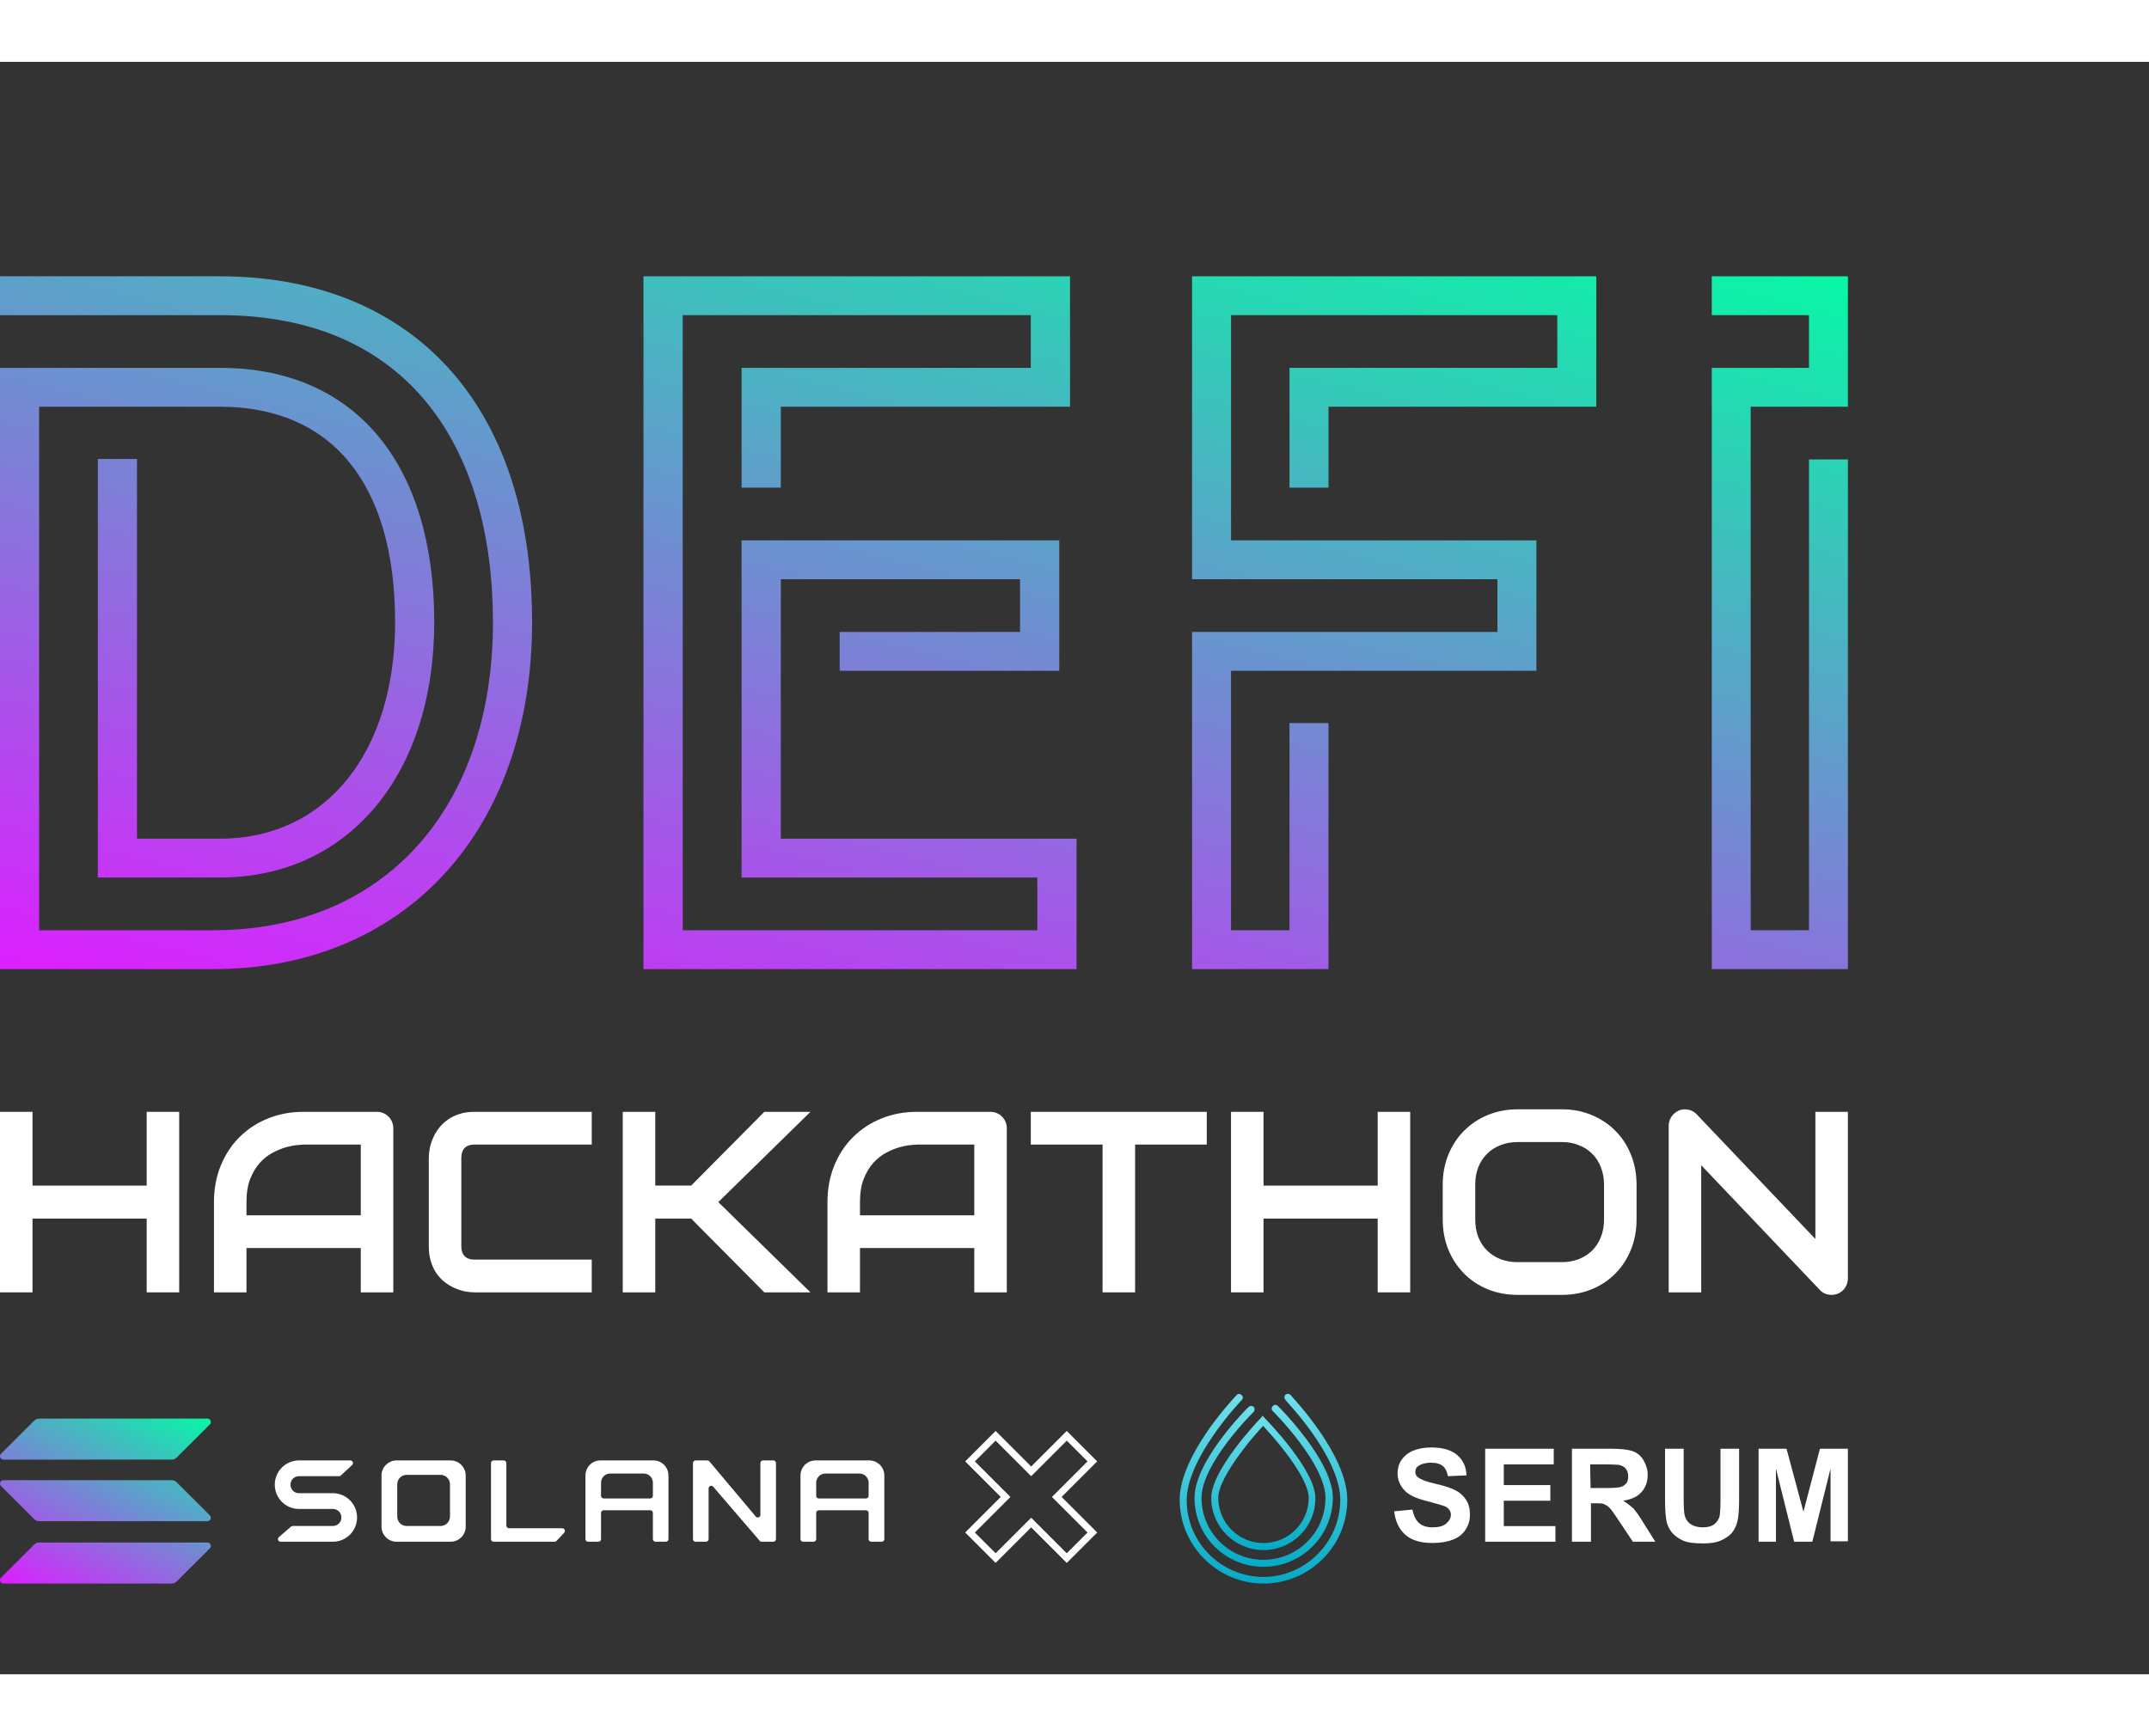 <?xml version="1.0" standalone="no"?>
<!DOCTYPE svg PUBLIC "-//W3C//DTD SVG 20010904//EN"
 "http://www.w3.org/TR/2001/REC-SVG-20010904/DTD/svg10.dtd">
 <svg version="1.0" xmlns="http://www.w3.org/2000/svg" class="img-fluid" width="521" height="421" viewBox="0 0 521 391" fill="none"><rect x="0" y="0" width="521" height="391" fill="#333333" stroke="none"/><path d="M306.319 360.881C299.326 360.881 293.655 355.217 293.655 348.23C293.655 341.433 305.09 329.443 305.563 328.971L306.13 328.311L306.697 328.971C307.169 329.443 318.888 341.433 318.888 348.23C318.983 355.217 313.312 360.881 306.319 360.881ZM306.224 330.765C305.185 331.898 303.106 334.164 301.027 336.996C297.341 341.905 295.356 345.776 295.356 348.23C295.356 354.273 300.271 359.182 306.319 359.182C312.367 359.182 317.281 354.273 317.281 348.23C317.281 345.776 315.297 341.905 311.517 336.996C309.438 334.258 307.264 331.898 306.224 330.765Z" fill="url(#paint0_linear)"></path><path d="M306.318 364.94C297.057 364.94 289.591 357.482 289.591 348.23C289.591 339.262 302.16 326.705 302.727 326.139C303.105 325.856 303.577 325.856 303.956 326.139C304.239 326.517 304.239 326.989 303.956 327.366C303.766 327.461 291.292 339.922 291.292 348.23C291.292 356.538 298.002 363.241 306.318 363.241C314.635 363.241 321.344 356.538 321.344 348.23C321.344 344.832 319.171 340.111 315.013 334.636C311.799 330.387 308.586 327.177 308.586 327.177C308.208 326.894 308.208 326.328 308.586 325.95C308.87 325.572 309.437 325.572 309.815 325.95C310.382 326.517 323.14 339.262 323.14 348.23C323.045 357.482 315.58 364.94 306.318 364.94Z" fill="url(#paint1_linear)"></path><path d="M306.319 369C295.167 369 286 359.842 286 348.702C286 344.076 288.363 338.412 292.899 331.803C296.301 326.989 299.609 323.496 299.798 323.307C300.081 322.929 300.648 322.929 301.026 323.307C301.404 323.59 301.404 324.156 301.026 324.534C301.026 324.534 297.624 328.027 294.316 332.842C289.969 339.073 287.701 344.548 287.701 348.797C287.701 359.087 296.112 367.395 306.319 367.395C316.525 367.395 324.936 358.898 324.936 348.702C324.936 344.454 322.668 338.978 318.321 332.748C315.013 328.027 311.611 324.534 311.611 324.44C311.327 324.062 311.327 323.59 311.611 323.212C311.989 322.929 312.461 322.929 312.839 323.212C313.312 323.873 326.637 337.657 326.637 348.702C326.637 359.842 317.565 369 306.319 369Z" fill="url(#paint2_linear)"></path><path d="M338 351.478L342.412 351.068C342.72 352.504 343.233 353.631 344.054 354.349C344.875 355.066 346.004 355.374 347.338 355.374C348.774 355.374 349.903 355.066 350.621 354.451C351.34 353.836 351.75 353.119 351.75 352.299C351.75 351.786 351.545 351.273 351.237 350.966C350.929 350.556 350.416 350.248 349.595 350.043C349.082 349.838 347.851 349.531 346.004 349.018C343.541 348.403 341.899 347.686 340.873 346.763C339.539 345.533 338.821 343.995 338.821 342.253C338.821 341.125 339.129 339.998 339.744 339.075C340.36 338.153 341.284 337.333 342.515 336.82C343.746 336.308 345.183 336 346.927 336C349.8 336 351.853 336.615 353.289 337.845C354.726 339.075 355.444 340.715 355.547 342.765L351.032 342.97C350.827 341.843 350.416 341.023 349.8 340.51C349.185 339.998 348.261 339.69 346.927 339.69C345.593 339.69 344.567 339.998 343.849 340.51C343.336 340.818 343.131 341.33 343.131 341.945C343.131 342.458 343.336 342.97 343.849 343.278C344.465 343.79 345.799 344.303 348.056 344.816C350.313 345.328 351.853 345.841 352.981 346.456C354.007 346.968 354.828 347.788 355.444 348.711C356.06 349.633 356.368 350.863 356.368 352.299C356.368 353.631 356.06 354.759 355.341 355.886C354.623 357.014 353.597 357.834 352.263 358.346C350.929 358.859 349.287 359.166 347.338 359.166C344.465 359.166 342.31 358.551 340.771 357.219C339.231 355.886 338.308 354.041 338 351.478Z" fill="white"></path><path d="M360.062 358.859V336.307H376.685V340.1H364.576V345.123H375.864V348.915H364.576V355.066H377.095V358.859H360.062Z" fill="white"></path><path d="M381.097 358.859V336.307H390.64C393 336.307 394.744 336.512 395.873 336.922C397.002 337.332 397.822 338.05 398.438 339.075C399.054 340.1 399.464 341.33 399.464 342.663C399.464 344.303 398.951 345.738 397.925 346.865C396.899 347.993 395.462 348.608 393.513 348.915C394.539 349.53 395.257 350.145 395.975 350.761C396.591 351.478 397.515 352.708 398.541 354.451L401.311 358.859H395.873L392.589 353.938C391.46 352.196 390.64 351.068 390.229 350.658C389.819 350.248 389.306 349.94 388.895 349.735C388.382 349.53 387.664 349.53 386.638 349.53H385.714V358.859H381.097V358.859ZM385.612 345.84H388.998C391.153 345.84 392.487 345.738 393.102 345.533C393.615 345.328 394.026 345.02 394.334 344.61C394.641 344.2 394.744 343.585 394.744 342.97C394.744 342.253 394.539 341.637 394.128 341.125C393.718 340.612 393.205 340.407 392.384 340.202C391.974 340.202 390.947 340.1 389.1 340.1H385.509L385.612 345.84Z" fill="white"></path><path d="M403.672 336.307H408.187V348.505C408.187 350.453 408.289 351.683 408.392 352.298C408.597 353.221 409.008 353.938 409.829 354.553C410.547 355.066 411.573 355.373 412.804 355.373C414.138 355.373 415.062 355.066 415.677 354.553C416.293 354.041 416.704 353.426 416.909 352.606C417.011 351.888 417.114 350.556 417.114 348.813V336.307H421.629V348.095C421.629 350.761 421.526 352.708 421.219 353.836C421.013 354.963 420.5 355.886 419.885 356.706C419.269 357.423 418.345 358.039 417.217 358.551C416.088 359.064 414.651 359.269 412.907 359.269C410.752 359.269 409.11 359.064 407.982 358.551C406.853 358.039 406.032 357.423 405.314 356.603C404.698 355.783 404.288 354.963 404.082 354.143C403.774 352.811 403.672 350.966 403.672 348.403V336.307Z" fill="white"></path><path d="M426.349 358.859V336.307H433.121L437.225 351.581L441.227 336.307H448V358.756H443.793V341.125L439.38 358.859H434.968L430.556 341.125V358.859C430.556 358.859 426.349 358.859 426.349 358.859Z" fill="white"></path><path fill-rule="evenodd" clip-rule="evenodd" d="M258.623 332L266 339.377L257.377 348L266 356.623L258.623 364L250 355.377L241.377 364L234 356.623L242.623 348L234 339.377L241.377 332L250 340.623L258.623 332ZM258.623 334.345L250 342.968L241.377 334.345L236.345 339.377L244.968 348L236.345 356.623L241.377 361.655L250 353.032L258.623 361.655L263.655 356.623L255.032 348L263.655 339.377L258.623 334.345Z" fill="white"></path><path d="M72.636 350.909H80.713C81.847 350.909 82.767 351.834 82.767 352.976C82.767 354.117 81.847 355.042 80.713 355.042H70.972C70.82 355.042 70.672 355.097 70.557 355.196L67.616 357.728C67.165 358.116 67.438 358.858 68.03 358.858H80.225C80.23 358.858 80.234 358.854 80.234 358.849C80.234 358.843 80.238 358.839 80.244 358.839C80.397 358.851 80.552 358.858 80.709 358.858C83.944 358.858 86.566 356.224 86.566 352.976C86.566 349.891 84.201 347.36 81.193 347.113C81.188 347.113 81.184 347.109 81.184 347.103C81.184 347.098 81.179 347.094 81.174 347.094H72.473C71.339 347.094 70.419 346.168 70.419 345.027C70.419 343.885 71.339 342.96 72.473 342.96H82.201C82.361 342.96 82.516 342.9 82.633 342.79L85.364 340.259C85.792 339.863 85.513 339.145 84.932 339.145H72.636C72.636 339.145 72.635 339.145 72.635 339.146C72.635 339.146 72.635 339.147 72.634 339.147C72.582 339.145 72.53 339.145 72.477 339.145C69.242 339.145 66.62 341.778 66.62 345.027C66.62 348.275 69.242 350.909 72.477 350.909C72.53 350.909 72.582 350.908 72.634 350.907C72.635 350.907 72.635 350.907 72.635 350.908C72.635 350.908 72.636 350.909 72.636 350.909Z" fill="white"></path><path d="M119.675 339.145C119.322 339.145 119.035 339.432 119.035 339.787V358.216C119.035 358.57 119.322 358.858 119.675 358.858H134.463C134.64 358.858 134.809 358.784 134.929 358.655L136.78 356.673C137.163 356.263 136.874 355.592 136.314 355.592H123.402C123.049 355.592 122.763 355.304 122.763 354.95V339.787C122.763 339.432 122.477 339.145 122.123 339.145H119.675Z" fill="white"></path><path fill-rule="evenodd" clip-rule="evenodd" d="M95.989 339.145C95.988 339.145 95.987 339.146 95.987 339.147C95.987 339.147 95.986 339.148 95.986 339.148C94.095 339.23 92.578 340.749 92.496 342.641C92.496 342.641 92.495 342.642 92.494 342.642C92.494 342.642 92.493 342.642 92.493 342.643C92.493 342.643 92.492 342.644 92.492 342.644V355.041C92.492 355.042 92.493 355.042 92.494 355.042C92.495 355.042 92.496 355.043 92.496 355.044C92.493 355.096 92.492 355.149 92.492 355.201C92.492 357.167 94.042 358.77 95.986 358.854C95.986 358.854 95.987 358.855 95.987 358.856L95.987 358.857L95.988 358.857C95.988 358.858 95.989 358.858 95.989 358.858H109.408C109.409 358.858 109.409 358.857 109.409 358.856L109.41 358.855L109.41 358.854L109.411 358.854C111.354 358.77 112.904 357.167 112.904 355.201C112.904 355.149 112.903 355.096 112.901 355.044C112.901 355.043 112.901 355.042 112.902 355.042C112.903 355.042 112.904 355.042 112.904 355.041V342.644C112.904 342.643 112.903 342.642 112.902 342.642C112.901 342.642 112.901 342.641 112.901 342.641C112.819 340.749 111.301 339.23 109.411 339.148C109.41 339.148 109.409 339.147 109.409 339.147C109.409 339.146 109.409 339.145 109.408 339.145H95.989ZM98.49 342.642L98.489 342.643L98.489 342.643C98.489 342.644 98.489 342.644 98.488 342.644C97.307 342.696 96.358 343.651 96.307 344.841C96.307 344.842 96.306 344.842 96.306 344.842C96.305 344.842 96.305 344.843 96.305 344.843V352.641C96.305 352.642 96.305 352.642 96.306 352.642C96.306 352.642 96.307 352.643 96.307 352.643C96.306 352.676 96.305 352.709 96.305 352.742C96.305 353.979 97.273 354.987 98.488 355.04C98.489 355.04 98.489 355.041 98.489 355.041L98.489 355.042L98.49 355.042L98.49 355.042H106.906L106.907 355.042L106.907 355.042L106.907 355.041C106.907 355.041 106.908 355.04 106.908 355.04C108.123 354.987 109.092 353.979 109.092 352.742C109.092 352.709 109.091 352.676 109.09 352.643L109.09 352.643L109.09 352.643L109.091 352.642C109.091 352.642 109.092 352.642 109.092 352.641V344.843C109.092 344.843 109.091 344.842 109.091 344.842C109.09 344.842 109.089 344.842 109.089 344.841C109.038 343.651 108.09 342.696 106.908 342.644C106.908 342.644 106.907 342.644 106.907 342.643L106.907 342.643L106.907 342.642L106.906 342.642H98.49Z" fill="white"></path><path fill-rule="evenodd" clip-rule="evenodd" d="M158.284 358.216C158.284 358.57 158.568 358.858 158.918 358.858H161.427C161.777 358.858 162.061 358.57 162.061 358.216V342.962C162.061 342.961 162.06 342.96 162.059 342.96L162.058 342.96L162.058 342.96C162.057 342.959 162.057 342.959 162.057 342.958C162.059 342.906 162.061 342.854 162.061 342.801C162.061 340.836 160.526 339.232 158.601 339.148C158.6 339.148 158.599 339.147 158.599 339.147C158.599 339.146 158.598 339.145 158.597 339.145H145.715C145.714 339.145 145.713 339.146 145.713 339.146C145.713 339.147 145.713 339.148 145.712 339.148C145.66 339.146 145.608 339.145 145.556 339.145C143.557 339.145 141.937 340.782 141.937 342.801C141.937 342.854 141.938 342.906 141.941 342.958C141.941 342.959 141.94 342.96 141.939 342.96C141.938 342.96 141.937 342.961 141.937 342.962V358.216C141.937 358.57 142.221 358.858 142.571 358.858H145.079C145.43 358.858 145.713 358.57 145.713 358.216V351.869C145.713 351.514 145.997 351.227 146.347 351.227H157.65C158.001 351.227 158.284 351.514 158.284 351.869V358.216ZM145.713 347.724V344.55C145.713 343.321 146.7 342.324 147.916 342.324H156.082C157.298 342.324 158.284 343.321 158.284 344.55V347.724C158.284 348.078 158.001 348.365 157.65 348.365H146.347C145.997 348.365 145.713 348.078 145.713 347.724Z" fill="white"></path><path fill-rule="evenodd" clip-rule="evenodd" d="M211.226 358.858C210.872 358.858 210.586 358.57 210.586 358.216V351.869C210.586 351.514 210.299 351.227 209.946 351.227H198.518C198.164 351.227 197.878 351.514 197.878 351.869V358.216C197.878 358.57 197.591 358.858 197.237 358.858H194.705C194.352 358.858 194.065 358.57 194.065 358.216V342.962L194.065 342.961L194.065 342.961C194.066 342.96 194.066 342.96 194.067 342.96C194.068 342.96 194.068 342.959 194.068 342.958C194.066 342.906 194.065 342.854 194.065 342.801C194.065 340.782 195.701 339.145 197.719 339.145C197.771 339.145 197.824 339.146 197.876 339.148C197.877 339.148 197.878 339.147 197.878 339.146C197.878 339.146 197.878 339.145 197.879 339.145L210.902 339.145C210.903 339.145 210.903 339.146 210.903 339.147C210.903 339.147 210.904 339.148 210.905 339.148C212.848 339.232 214.398 340.836 214.398 342.801C214.398 342.854 214.397 342.906 214.395 342.958C214.395 342.959 214.396 342.96 214.397 342.96C214.397 342.96 214.397 342.96 214.398 342.961C214.398 342.961 214.398 342.961 214.398 342.962V358.216C214.398 358.57 214.112 358.858 213.758 358.858H211.226ZM197.878 344.55V347.724C197.878 348.078 198.164 348.365 198.518 348.365H209.946C210.299 348.365 210.586 348.078 210.586 347.724V344.55C210.586 343.321 209.59 342.324 208.362 342.324H200.102C198.873 342.324 197.878 343.321 197.878 344.55Z" fill="white"></path><path d="M171.501 339.145C171.687 339.145 171.863 339.227 171.983 339.37L183.232 352.761C183.614 353.215 184.348 352.941 184.348 352.344V339.787C184.348 339.432 184.632 339.145 184.982 339.145H187.49C187.84 339.145 188.124 339.432 188.124 339.787V358.216C188.124 358.57 187.84 358.858 187.49 358.858H184.372C184.359 358.858 184.348 358.847 184.348 358.834C184.348 358.828 184.346 358.822 184.342 358.818L172.905 345.521C172.52 345.074 171.793 345.35 171.793 345.943V358.216C171.793 358.57 171.51 358.858 171.159 358.858H168.635C168.285 358.858 168.001 358.57 168.001 358.216V339.787C168.001 339.432 168.285 339.145 168.635 339.145H171.501Z" fill="white"></path><path d="M8.306 359.535C8.619 359.223 9.043 359.048 9.485 359.048H50.276C51.019 359.048 51.391 359.945 50.866 360.47L42.806 368.513C42.493 368.825 42.069 369 41.627 369H0.836C0.092 369 -0.28 368.103 0.246 367.578L8.306 359.535Z" fill="url(#paint3_linear)"></path><path d="M8.306 329.487C8.619 329.175 9.043 329 9.485 329H50.276C51.019 329 51.391 329.897 50.866 330.422L42.806 338.465C42.493 338.777 42.069 338.952 41.627 338.952H0.836C0.092 338.952 -0.28 338.055 0.246 337.53L8.306 329.487Z" fill="url(#paint4_linear)"></path><path d="M42.806 344.416C42.493 344.104 42.069 343.928 41.627 343.928H0.836C0.092 343.928 -0.28 344.826 0.246 345.35L8.306 353.393C8.619 353.705 9.043 353.88 9.485 353.88H50.276C51.019 353.88 51.391 352.983 50.866 352.459L42.806 344.416Z" fill="url(#paint5_linear)"></path><path d="M7.883 272.501H35.562V254.611H43.445V298.389H35.562V280.499H7.883V298.389H0V254.611H7.883V272.501Z" fill="white"></path><path d="M95.348 298.389H87.466V287.643H59.756V298.389H51.873V276.5C51.873 273.305 52.419 270.364 53.51 267.677C54.602 264.991 56.117 262.68 58.058 260.747C59.998 258.813 62.292 257.307 64.94 256.229C67.588 255.15 70.478 254.611 73.611 254.611H91.377C91.922 254.611 92.438 254.712 92.923 254.916C93.408 255.119 93.832 255.404 94.196 255.771C94.56 256.137 94.843 256.564 95.045 257.053C95.247 257.541 95.348 258.06 95.348 258.61V298.389ZM59.756 279.706H87.466V262.548H73.611C73.368 262.548 72.853 262.589 72.064 262.67C71.296 262.731 70.397 262.904 69.366 263.189C68.356 263.474 67.284 263.912 66.153 264.502C65.021 265.092 63.98 265.906 63.03 266.944C62.08 267.982 61.292 269.285 60.665 270.852C60.059 272.399 59.756 274.282 59.756 276.5V279.706Z" fill="white"></path><path d="M143.462 298.389H115.024C114.297 298.389 113.508 298.308 112.659 298.145C111.831 297.962 111.002 297.687 110.173 297.321C109.365 296.955 108.587 296.486 107.839 295.917C107.091 295.326 106.424 294.624 105.838 293.81C105.272 292.976 104.817 292.019 104.474 290.94C104.13 289.841 103.958 288.61 103.958 287.246V265.754C103.958 265.021 104.039 264.237 104.201 263.403C104.383 262.548 104.656 261.714 105.019 260.9C105.383 260.065 105.858 259.271 106.444 258.518C107.03 257.765 107.728 257.104 108.536 256.534C109.365 255.944 110.315 255.476 111.386 255.13C112.457 254.784 113.67 254.611 115.024 254.611H143.462V262.548H115.024C113.993 262.548 113.205 262.823 112.659 263.372C112.114 263.922 111.841 264.736 111.841 265.815V287.246C111.841 288.264 112.114 289.058 112.659 289.628C113.225 290.177 114.014 290.452 115.024 290.452H143.462V298.389Z" fill="white"></path><path d="M196.487 298.389H185.3L167.564 280.499H151.493V272.501H167.564L185.3 254.611H196.487L174.143 276.5L196.487 298.389ZM158.863 298.389H150.981V254.611H158.863V298.389Z" fill="white"></path><path d="M244.085 298.389H236.203V287.643H208.493V298.389H200.61V276.5C200.61 273.305 201.156 270.364 202.247 267.677C203.339 264.991 204.855 262.68 206.795 260.747C208.735 258.813 211.029 257.307 213.677 256.229C216.325 255.15 219.215 254.611 222.348 254.611H240.114C240.659 254.611 241.175 254.712 241.66 254.916C242.145 255.119 242.569 255.404 242.933 255.771C243.297 256.137 243.58 256.564 243.782 257.053C243.984 257.541 244.085 258.06 244.085 258.61V298.389ZM208.493 279.706H236.203V262.548H222.348C222.105 262.548 221.59 262.589 220.802 262.67C220.033 262.731 219.134 262.904 218.103 263.189C217.093 263.474 216.021 263.912 214.89 264.502C213.758 265.092 212.717 265.906 211.767 266.944C210.817 267.982 210.029 269.285 209.402 270.852C208.796 272.399 208.493 274.282 208.493 276.5V279.706Z" fill="white"></path><path d="M292.563 262.548H275.191V298.389H267.308V262.548H249.906V254.611H292.563V262.548Z" fill="white"></path><path d="M306.327 272.501H334.007V254.611H341.889V298.389H334.007V280.499H306.327V298.389H298.444V254.611H306.327V272.501Z" fill="white"></path><path d="M396.764 280.682C396.764 283.349 396.309 285.801 395.399 288.04C394.49 290.279 393.227 292.212 391.61 293.841C389.993 295.469 388.073 296.741 385.849 297.657C383.646 298.552 381.241 299 378.634 299H367.962C365.355 299 362.94 298.552 360.716 297.657C358.493 296.741 356.573 295.469 354.956 293.841C353.339 292.212 352.066 290.279 351.136 288.04C350.226 285.801 349.772 283.349 349.772 280.682V272.318C349.772 269.672 350.226 267.229 351.136 264.991C352.066 262.731 353.339 260.798 354.956 259.19C356.573 257.562 358.493 256.29 360.716 255.374C362.94 254.458 365.355 254 367.962 254H378.634C381.241 254 383.646 254.458 385.849 255.374C388.073 256.29 389.993 257.562 391.61 259.19C393.227 260.798 394.49 262.731 395.399 264.991C396.309 267.229 396.764 269.672 396.764 272.318V280.682ZM388.881 272.318C388.881 270.75 388.628 269.336 388.123 268.074C387.638 266.792 386.941 265.703 386.031 264.807C385.142 263.891 384.061 263.189 382.787 262.701C381.534 262.192 380.15 261.938 378.634 261.938H367.962C366.426 261.938 365.021 262.192 363.748 262.701C362.495 263.189 361.414 263.891 360.504 264.807C359.595 265.703 358.887 266.792 358.382 268.074C357.897 269.336 357.654 270.75 357.654 272.318V280.682C357.654 282.25 357.897 283.674 358.382 284.957C358.887 286.218 359.595 287.307 360.504 288.223C361.414 289.119 362.495 289.821 363.748 290.33C365.021 290.818 366.426 291.062 367.962 291.062H378.573C380.109 291.062 381.504 290.818 382.757 290.33C384.03 289.821 385.122 289.119 386.031 288.223C386.941 287.307 387.638 286.218 388.123 284.957C388.628 283.674 388.881 282.25 388.881 280.682V272.318Z" fill="white"></path><path d="M448 295.001C448 295.571 447.889 296.1 447.667 296.588C447.464 297.077 447.181 297.504 446.818 297.87C446.474 298.216 446.06 298.491 445.575 298.695C445.09 298.898 444.574 299 444.028 299C443.543 299 443.048 298.908 442.543 298.725C442.058 298.542 441.623 298.247 441.239 297.84L412.438 267.555V298.389H404.555V257.999C404.555 257.185 404.778 256.453 405.222 255.801C405.687 255.13 406.273 254.631 406.981 254.305C407.728 254 408.496 253.929 409.285 254.092C410.073 254.234 410.75 254.6 411.316 255.191L440.117 285.445V254.611H448V295.001Z" fill="white"></path><path d="M312.628 74.206V103.252H322.079V83.626H387V52H289V125.458H363.034V138.243H289V220H322.079V160.336H312.628V210.579H298.451V147.664H372.486V116.037H298.451V61.421H377.549V74.206H312.628Z" fill="url(#paint6_linear)"></path><path d="M448 83.626V52H415V61.421H438.571V74.206H415V220H448V96.411H438.571V210.579H424.429V83.626H448Z" fill="url(#paint7_linear)"></path><path d="M189.301 188.374V125.458H247.294V138.243H203.573V147.664H256.809V116.037H179.786V197.794H251.485V210.579H165.515V61.421H249.9V74.206H179.786V103.252H189.301V83.626H259.414V52H156V220H261V188.374H189.301Z" fill="url(#paint8_linear)"></path><path d="M53.317 52H0V61.421H53.317C98.953 61.421 119.511 93.383 119.511 135.888C119.511 181.196 92.966 210.579 51.736 210.579H9.489V83.626H53.317C80.314 83.626 95.79 102.131 95.79 135.888C95.79 167.402 79.072 188.374 53.317 188.374H33.21V96.299H23.721V197.794H53.317C84.381 197.794 105.278 172.897 105.278 135.888C105.278 97.196 85.849 74.206 53.43 74.206H0V220H51.736C98.049 220 129 186.467 129 135.888C129 81.944 98.84 52 53.317 52Z" fill="url(#paint9_linear)"></path><defs><linearGradient id="paint0_linear" x1="306.272" y1="360.881" x2="306.272" y2="328.346" gradientUnits="userSpaceOnUse"><stop stop-color="#05AAC5"></stop><stop offset="1" stop-color="#71E0EC"></stop></linearGradient><linearGradient id="paint1_linear" x1="306.365" y1="364.94" x2="306.365" y2="325.734" gradientUnits="userSpaceOnUse"><stop stop-color="#05AAC5"></stop><stop offset="1" stop-color="#71E0EC"></stop></linearGradient><linearGradient id="paint2_linear" x1="306.319" y1="369" x2="306.319" y2="323.046" gradientUnits="userSpaceOnUse"><stop stop-color="#05AAC5"></stop><stop offset="1" stop-color="#71E0EC"></stop></linearGradient><linearGradient id="paint3_linear" x1="34.555" y1="318.028" x2="6.384" y2="372.059" gradientUnits="userSpaceOnUse"><stop stop-color="#00FFA3"></stop><stop offset="1" stop-color="#DC1FFF"></stop></linearGradient><linearGradient id="paint4_linear" x1="34.555" y1="318.028" x2="6.384" y2="372.059" gradientUnits="userSpaceOnUse"><stop stop-color="#00FFA3"></stop><stop offset="1" stop-color="#DC1FFF"></stop></linearGradient><linearGradient id="paint5_linear" x1="34.555" y1="318.028" x2="6.384" y2="372.059" gradientUnits="userSpaceOnUse"><stop stop-color="#00FFA3"></stop><stop offset="1" stop-color="#DC1FFF"></stop></linearGradient><linearGradient id="paint6_linear" x1="302.874" y1="5.917" x2="235.004" y2="277.582" gradientUnits="userSpaceOnUse"><stop stop-color="#00FFA3"></stop><stop offset="1" stop-color="#DC1FFF"></stop></linearGradient><linearGradient id="paint7_linear" x1="302.874" y1="5.917" x2="235.004" y2="277.582" gradientUnits="userSpaceOnUse"><stop stop-color="#00FFA3"></stop><stop offset="1" stop-color="#DC1FFF"></stop></linearGradient><linearGradient id="paint8_linear" x1="302.874" y1="5.917" x2="235.004" y2="277.582" gradientUnits="userSpaceOnUse"><stop stop-color="#00FFA3"></stop><stop offset="1" stop-color="#DC1FFF"></stop></linearGradient><linearGradient id="paint9_linear" x1="302.874" y1="5.917" x2="235.004" y2="277.582" gradientUnits="userSpaceOnUse"><stop stop-color="#00FFA3"></stop><stop offset="1" stop-color="#DC1FFF"></stop></linearGradient></defs></svg>
